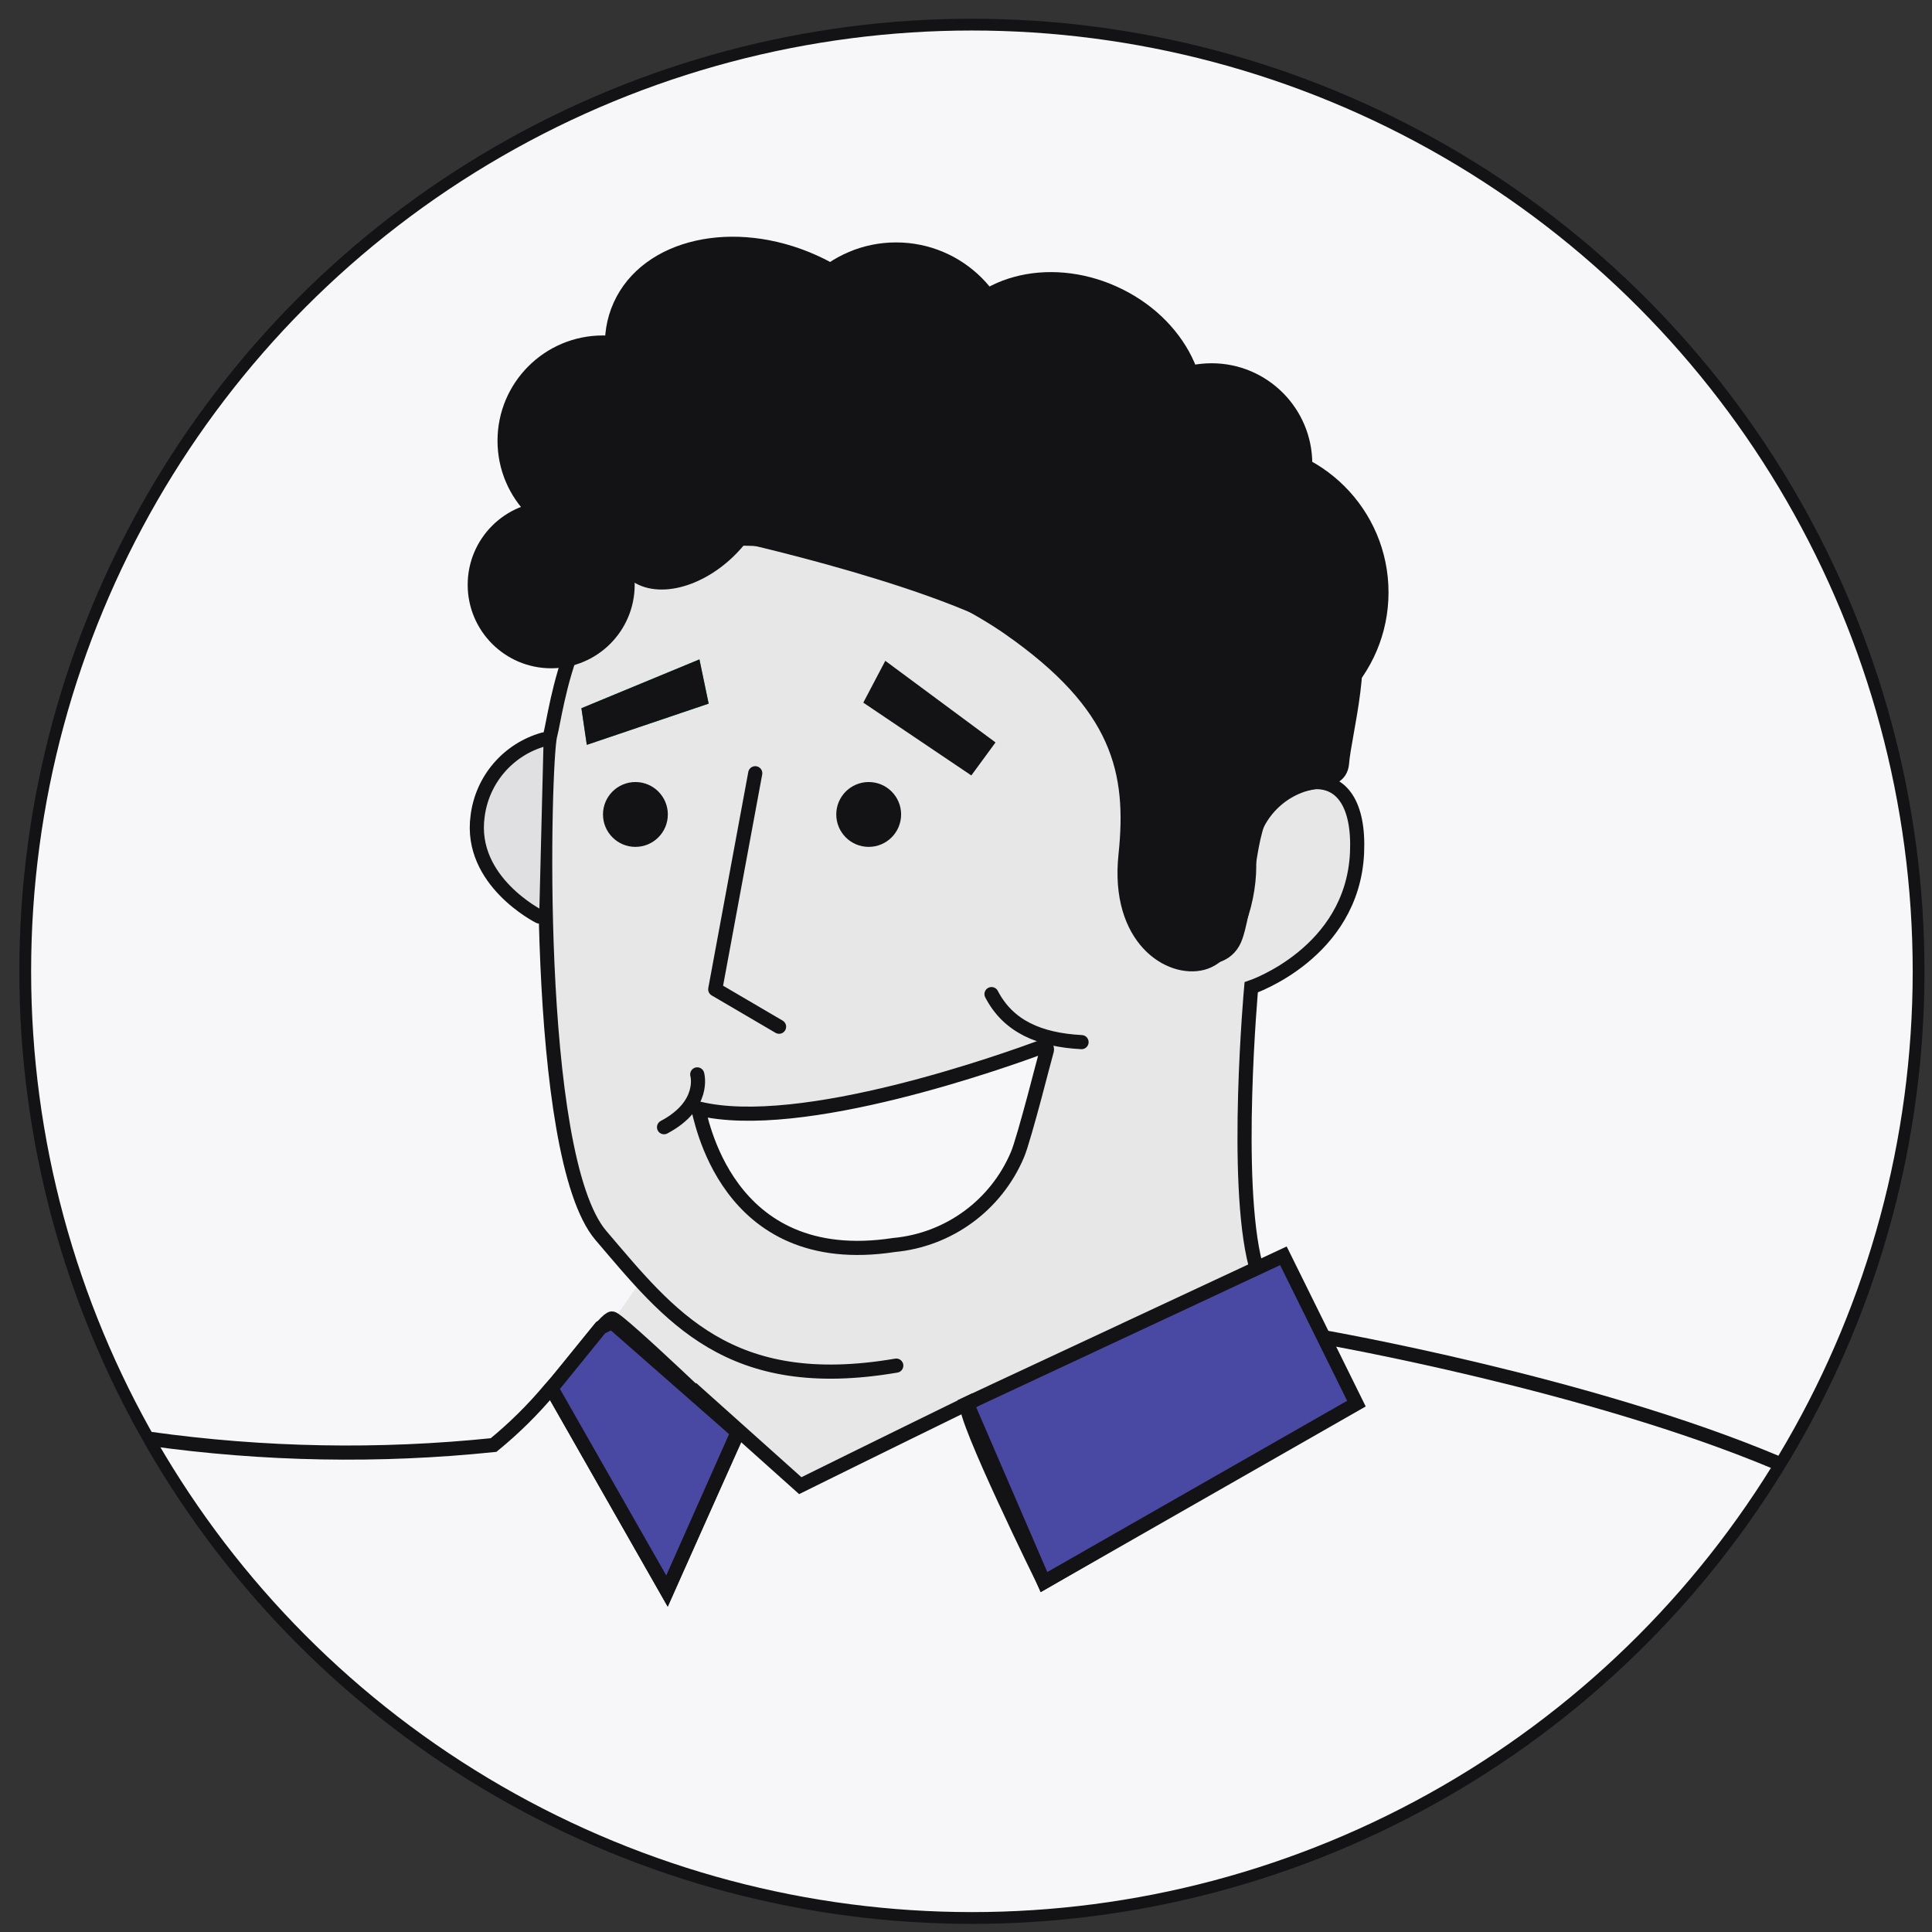 <svg viewBox="0 0 82 82" xmlns="http://www.w3.org/2000/svg"><rect x="0" y="0" width="82" height="82" fill="#333333" stroke="none"/><g fill="none" fill-rule="evenodd" transform="translate(1 1)"><circle cx="40.251" cy="40.225" fill="#f7f7fa" r="40.18" stroke="#131214" stroke-width=".5"/><path d="m24.976 55.11 2.208-3.145 10.248 2.992 14.952-2.992v.94l-19.418 9.151z" fill="#e7e7e7"/><path d="m52.292 52.69c-.934-3.558-.187-11.786-.187-11.786s4.296-1.444 4.492-5.706c.093-2.063-.654-3.091-1.877-2.997-1.572.301-2.709 1.677-2.709 3.278.093 1.494-.56 4.016-1.962 4.39-1.401.374-3.651-1.027-3.278-4.577.374-3.549-.263-6.368-4.959-9.637-2.148-1.503-8.703-4.959-14.503-3.397-4.076 1.121-4.679 6.92-4.959 7.956s-.747 17.831 2.157 21.228 5.426 6.734 12.533 5.519" fill="#e7e7e7" fill-rule="nonzero" stroke="#131214" stroke-linecap="round" stroke-width=".6"/><path d="m74.46 61.102c-8.009-3.385-19.281-5.347-19.281-5.347" fill="#f7f7fa" fill-rule="nonzero" stroke="#131214" stroke-width=".6"/><path d="m5.37 60.069c4.831.676 9.727.765 14.579.263.874-.715 1.679-1.511 2.403-2.377 1.036-1.121 2.344-2.997 2.624-2.997s5.332 4.865 5.332 4.865l-3.006 6.699-4.899-8.601" stroke="#131214" stroke-width=".6"/><path d="m56.41 58.574-13.102 7.574s-3.456-7.014-3.269-7.574" stroke="#131214" stroke-width=".6"/><path d="m24.492 55.348-2.089 2.573 4.908 8.61 2.997-6.742-5.332-4.679z" fill="#4949a4" fill-rule="nonzero" stroke="#131214" stroke-width=".6"/><path d="m39.012 20.78c-3.068.065-6.129.334-9.162.807 0 0 10.079 2.182 13.178 4.619 4.025 3.464 3.651 5.613 4.025 7.107.238.934-.56 4.305.467 5.239 1.027.934 3.397 1.783 3.931.187s.475-4.577 1.325-5.579c1.121-1.401 3.091-.56 3.184-1.775s1.121-4.865.187-6.08-14.63-4.458-17.135-4.526z" fill="#131214" fill-rule="nonzero" stroke="#131214" stroke-width=".6"/><path d="m36.575 27.047-.934 1.775 4.585 3.09 1.027-1.401z" fill="#131214" fill-rule="nonzero"/><path d="m36.575 27.047-.934 1.775 4.585 3.09 1.027-1.401z" fill="none"/><path d="m28.686 26.987-5.009 2.072.229 1.554 5.171-1.749z" fill="#00a65e" fill-rule="nonzero"/><path d="m28.686 26.987-5.009 2.072.229 1.554 5.171-1.749z" fill="#131214" fill-rule="nonzero"/><path d="m41.083 41.193c.713 1.376 2.038 1.944 3.821 2.038" fill="none" stroke="#131214" stroke-linecap="round" stroke-width=".6"/><path d="m28.593 44.6s.374 1.299-1.409 2.242" fill="none" stroke="#131214" stroke-linecap="round" stroke-width=".6"/><g fill-rule="nonzero"><g stroke="#131214" stroke-linecap="round" stroke-width=".6" transform="translate(18.811 29.673)"><path d="m3.074 8.226s-2.989-1.494-2.615-4.246c.188-1.556 1.294-2.845 2.802-3.269" fill="#e0e0e3"/><g stroke-linejoin="round"><path d="m12.244 2.146-1.698 9.17 2.709 1.588" fill="none"/><path d="m24.454 13.745c-1.545.569-10.274 3.711-14.639 2.624.11.204 1.087 6.912 8.321 5.799 2.321-.215 4.334-1.69 5.239-3.838.136-.314.442-1.401.722-2.445.221-.849.425-1.605.526-1.987.013-.047-.001-.097-.037-.129-.036-.032-.087-.042-.132-.024z" fill="#f7f7fa"/></g></g><circle cx="35.87" cy="33.568" fill="#131214" r="1.376"/><circle cx="25.969" cy="33.568" fill="#131214" r="1.376"/><path d="m40.039 58.574 3.269 7.575 13.263-7.575-3.099-6.274z" fill="#4949a4" stroke="#131214" stroke-width=".6"/><circle cx="22.394" cy="23.82" fill="#131214" r="3.244" stroke="#131214" stroke-width=".6"/><circle cx="37.033" cy="14.429" fill="#131214" r="4.84" stroke="#131214" stroke-width=".6"/><ellipse cx="31.458" cy="14.727" fill="#131214" rx="5.069" ry="6.734" stroke="#131214" stroke-width=".6" transform="matrix(.41 -.912 .912 .41 5.13 37.384)"/><circle cx="24.585" cy="17.707" fill="#131214" r="4.169" stroke="#131214" stroke-width=".6"/><ellipse cx="33.807" cy="17.501" fill="#131214" rx="3.796" ry="5.969" stroke="#131214" stroke-width=".6" transform="matrix(.021 -1 1 .021 15.596 50.931)"/><ellipse cx="28.324" cy="20.753" fill="#131214" rx="3.566" ry="2.31" stroke="#131214" stroke-width=".6" transform="matrix(.718 -.696 .696 .718 -6.46 25.549)"/><ellipse cx="44.389" cy="15.601" fill="#131214" rx="4.577" ry="5.57" stroke="#131214" stroke-width=".6" transform="matrix(.41 -.912 .912 .41 11.963 49.694)"/><ellipse cx="43.211" cy="20.611" fill="#131214" rx="3.668" ry="5.952" stroke="#131214" stroke-width=".6" transform="matrix(.359 -.934 .934 .359 8.478 53.56)"/><circle cx="50.424" cy="18.692" fill="#131214" r="3.974" stroke="#131214" stroke-width=".6"/><circle cx="51.57" cy="24.143" fill="#131214" r="6.063" stroke="#131214" stroke-width=".6"/></g><path d="m40.396 58.405c-4.067 1.987-7.43 3.651-7.43 3.651l-4.619-4.135" stroke="#131214" stroke-width=".6"/></g></svg>